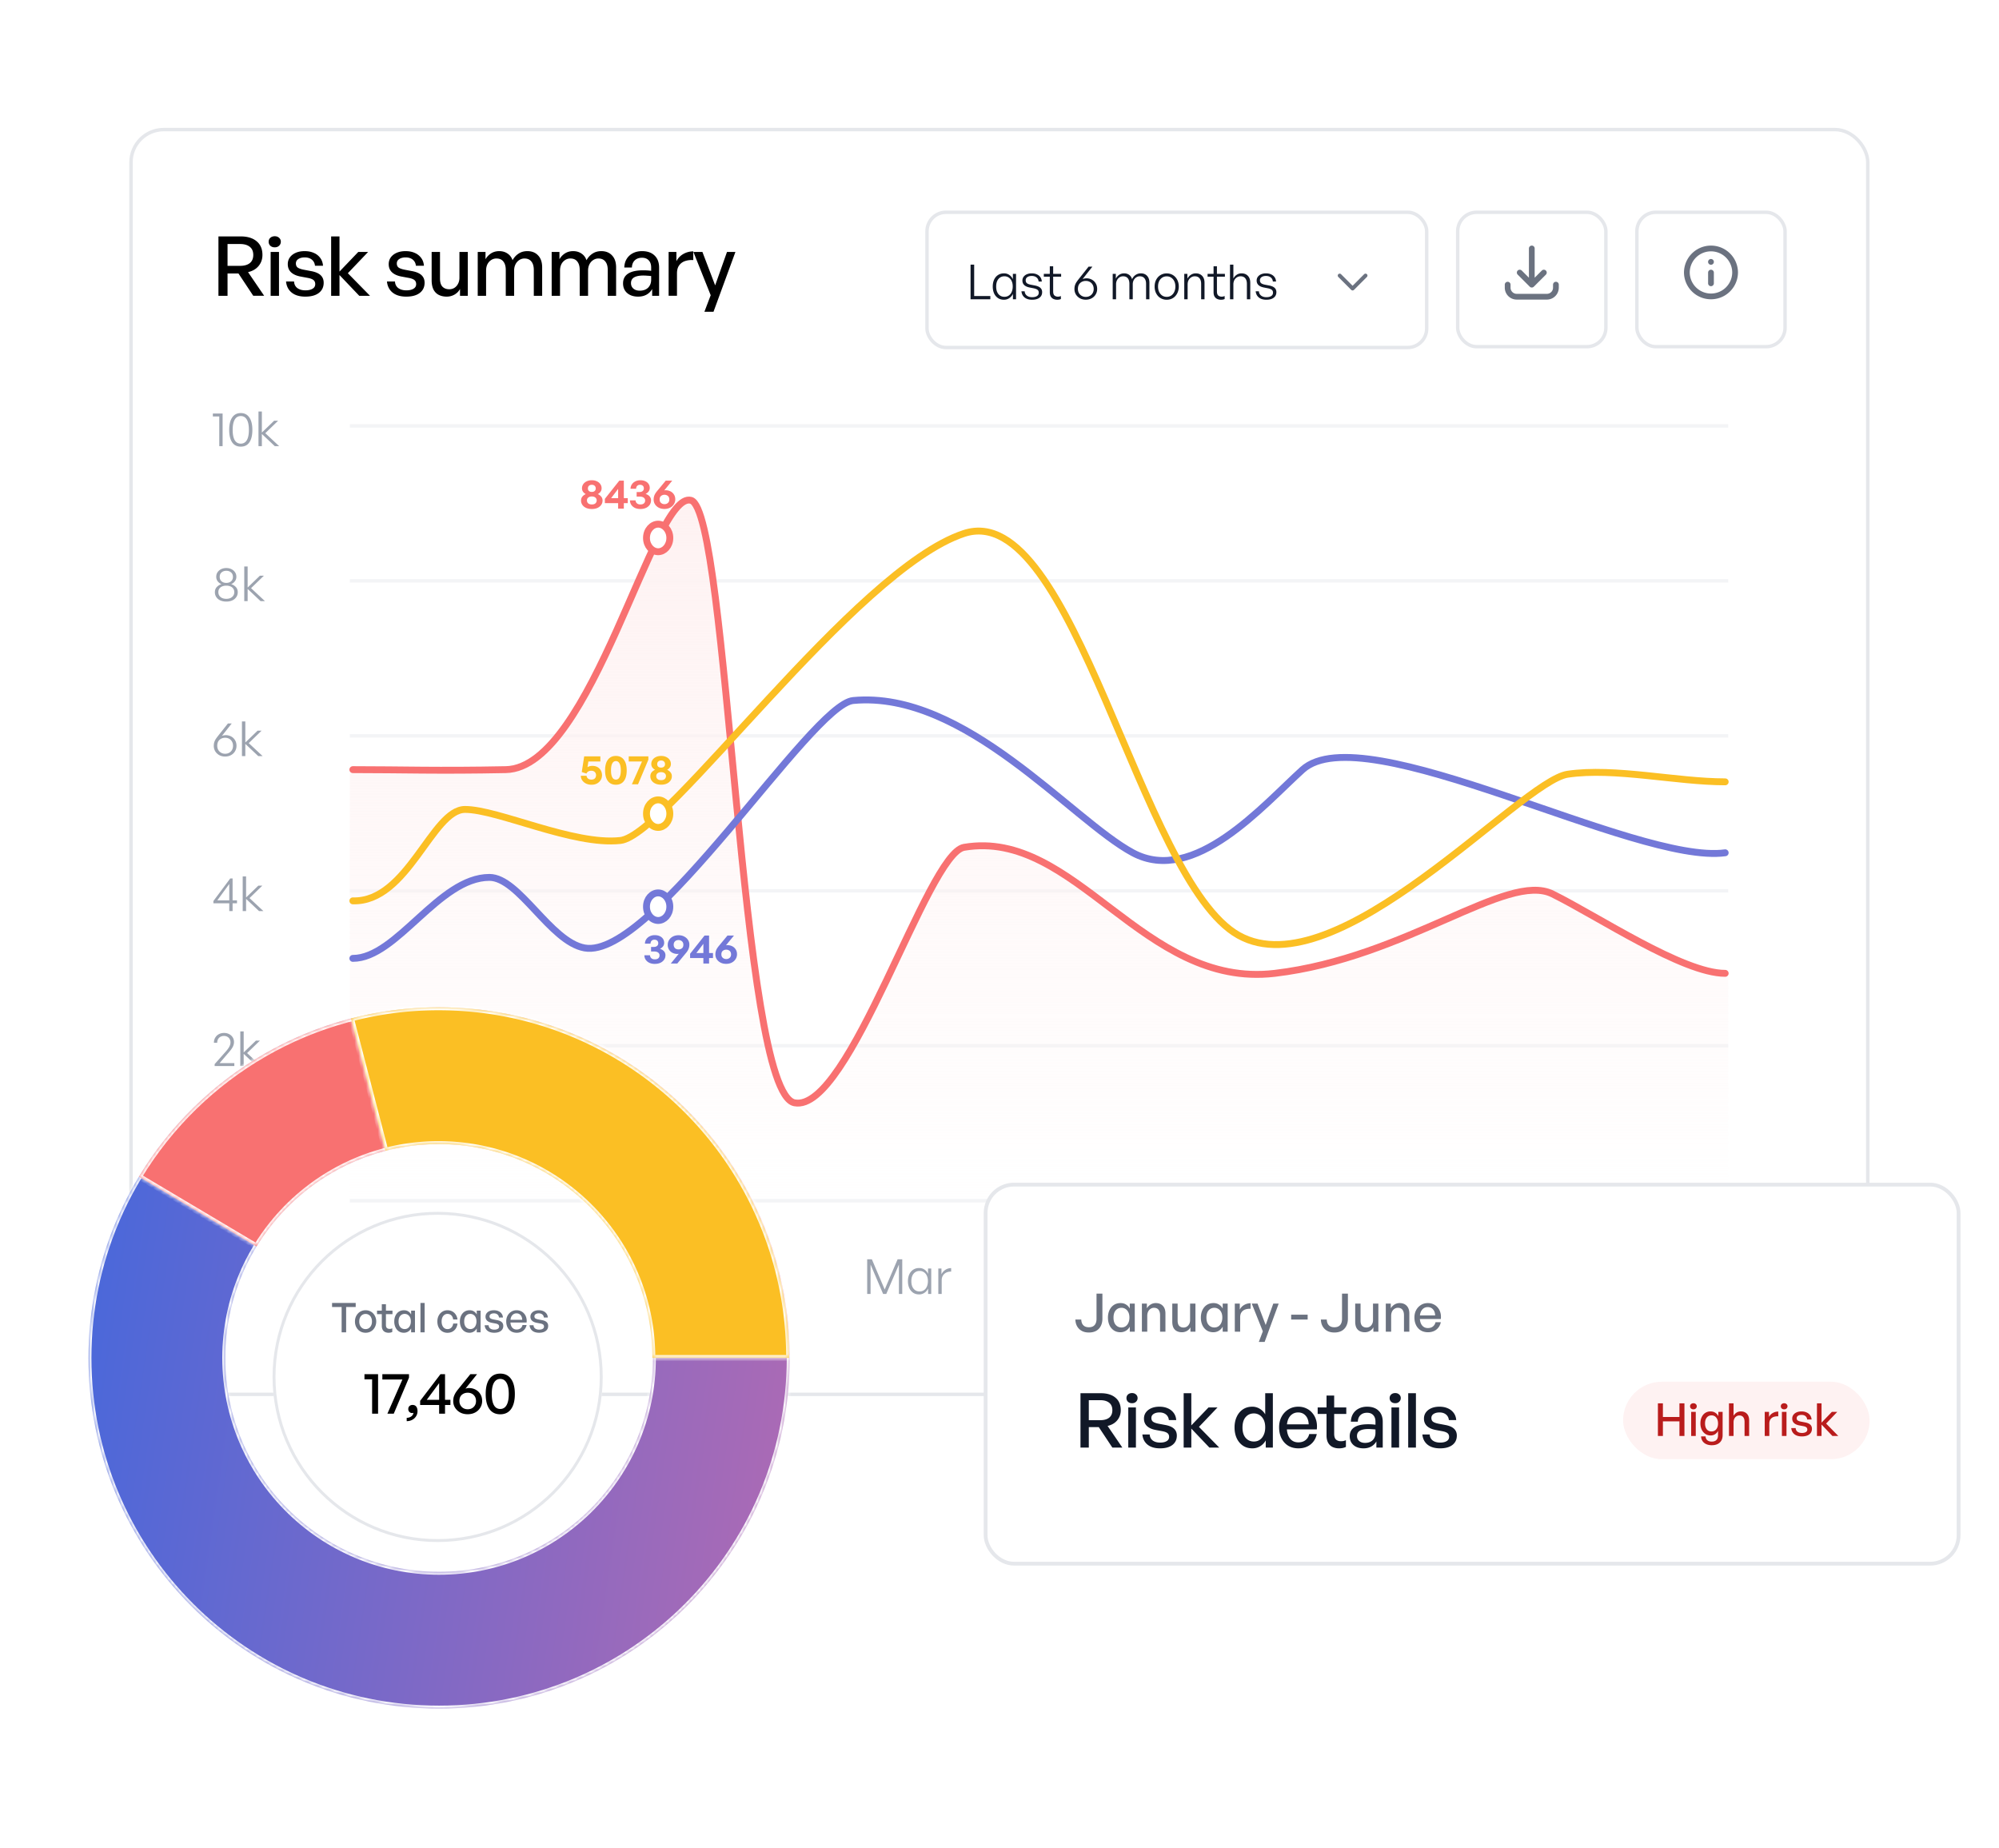 <svg xmlns="http://www.w3.org/2000/svg" width="516" height="477" fill="none"><rect width="516" height="477" fill="#fff" rx="30"/><g clip-path="url(#a)"><rect width="449.196" height="327.335" x="33.374" y="33" fill="#fff" rx="8.895"/><path fill="#000" d="M58.735 76.348h-2.348V61.02h5.721c1.765 0 3.146.42 4.142 1.26.996.825 1.494 2 1.494 3.522 0 1.096-.327 2.042-.982 2.84-.655.796-1.565 1.33-2.732 1.6l4.162 6.106h-2.817l-3.822-5.764h-2.818v5.764zm0-13.364v5.636h3.224c1.081 0 1.921-.235 2.519-.705.598-.483.897-1.188.897-2.113s-.3-1.622-.897-2.092c-.598-.484-1.438-.726-2.52-.726h-3.223zm13.282 13.364h-2.156V65.034h2.156v11.314zm.47-13.94c0 .398-.15.74-.448 1.024-.285.27-.655.406-1.11.406-.47 0-.854-.135-1.153-.406a1.397 1.397 0 0 1-.427-1.024c0-.427.142-.769.427-1.025.299-.27.683-.406 1.153-.406.455 0 .825.136 1.11.406.299.256.448.598.448 1.025zM83.55 72.975c0 1.11-.413 1.985-1.238 2.626-.826.64-1.993.96-3.501.96-1.48 0-2.655-.348-3.523-1.046-.854-.697-1.337-1.65-1.451-2.86h2.07c.029.711.306 1.273.833 1.686.54.399 1.245.598 2.113.598.755 0 1.36-.135 1.815-.406.47-.27.704-.669.704-1.195 0-.47-.156-.826-.47-1.068-.298-.242-.803-.426-1.515-.555l-1.836-.341c-1.039-.2-1.843-.562-2.412-1.089-.57-.54-.854-1.238-.854-2.092 0-.669.178-1.252.534-1.75.37-.513.882-.911 1.537-1.196.654-.285 1.416-.427 2.284-.427.91 0 1.708.157 2.39.47a3.928 3.928 0 0 1 1.645 1.302c.412.555.647 1.224.704 2.007h-2.07c-.072-.67-.342-1.196-.812-1.58-.47-.384-1.082-.577-1.836-.577-.683 0-1.238.143-1.665.427-.413.27-.619.648-.619 1.132 0 .455.15.804.448 1.046.313.228.811.413 1.495.555l1.921.363c1.124.2 1.957.548 2.498 1.046.54.498.81 1.153.81 1.964zm4.083 3.373h-2.156V61.02h2.156v9.073l4.846-5.06h2.54l-5.23 5.487 5.722 5.828h-2.776l-5.102-5.358v5.358zm21.967-3.373c0 1.11-.413 1.985-1.238 2.626-.825.64-1.992.96-3.501.96-1.48 0-2.654-.348-3.522-1.046-.854-.697-1.338-1.65-1.452-2.86h2.071c.028.711.306 1.273.832 1.686.541.399 1.246.598 2.114.598.754 0 1.359-.135 1.814-.406.47-.27.705-.669.705-1.195 0-.47-.157-.826-.47-1.068-.299-.242-.804-.426-1.516-.555l-1.836-.341c-1.038-.2-1.843-.562-2.412-1.089-.569-.54-.854-1.238-.854-2.092 0-.669.178-1.252.534-1.75.37-.513.882-.911 1.537-1.196.655-.285 1.416-.427 2.284-.427.911 0 1.708.157 2.391.47a3.932 3.932 0 0 1 1.644 1.302c.413.555.647 1.224.704 2.007h-2.07c-.071-.67-.342-1.196-.812-1.58-.469-.384-1.081-.577-1.835-.577-.684 0-1.239.143-1.666.427-.412.27-.619.648-.619 1.132 0 .455.15.804.449 1.046.313.228.811.413 1.494.555l1.921.363c1.125.2 1.957.548 2.498 1.046.541.498.811 1.153.811 1.964zm8.994-1.28v-6.661h2.156v11.314h-2.007v-1.772c-.285.57-.74 1.046-1.366 1.43a4.038 4.038 0 0 1-2.092.555c-.755 0-1.431-.15-2.028-.448-.584-.299-1.039-.761-1.367-1.388-.313-.64-.469-1.444-.469-2.412v-7.28h2.156v6.853c0 .982.22 1.694.662 2.135.441.427 1.017.64 1.729.64.484 0 .925-.12 1.323-.362.399-.257.712-.605.94-1.047.242-.455.363-.974.363-1.558zm6.879 4.653h-2.156V65.034h2.007v1.878a4.362 4.362 0 0 1 1.473-1.537c.598-.37 1.288-.555 2.071-.555.825 0 1.537.206 2.134.62.612.398 1.046.974 1.303 1.728.398-.726.918-1.295 1.558-1.708.64-.426 1.395-.64 2.263-.64 1.167 0 2.092.37 2.775 1.11.697.726 1.046 1.758 1.046 3.096v7.322h-2.156v-6.64c0-.953-.206-1.686-.619-2.198-.413-.527-1.011-.79-1.793-.79a2.4 2.4 0 0 0-1.345.406 2.762 2.762 0 0 0-.961 1.088c-.242.47-.363 1.018-.363 1.644v6.49h-2.156v-6.64c0-.953-.206-1.686-.619-2.198-.399-.527-.996-.79-1.793-.79a2.44 2.44 0 0 0-1.367.406 2.767 2.767 0 0 0-.96 1.088c-.228.47-.342 1.018-.342 1.644v6.49zm19.087 0h-2.157V65.034h2.007v1.878a4.362 4.362 0 0 1 1.473-1.537c.598-.37 1.288-.555 2.071-.555.825 0 1.537.206 2.135.62.612.398 1.046.974 1.302 1.728.398-.726.918-1.295 1.558-1.708.641-.426 1.395-.64 2.263-.64 1.167 0 2.092.37 2.775 1.11.698.726 1.047 1.758 1.047 3.096v7.322h-2.157v-6.64c0-.953-.206-1.686-.619-2.198-.412-.527-1.01-.79-1.793-.79-.484 0-.932.135-1.345.406a2.77 2.77 0 0 0-.961 1.088c-.241.47-.362 1.018-.362 1.644v6.49h-2.157v-6.64c0-.953-.206-1.686-.619-2.198-.398-.527-.996-.79-1.793-.79-.498 0-.953.135-1.366.406a2.762 2.762 0 0 0-.961 1.088c-.228.47-.341 1.018-.341 1.644v6.49zm23.783 0v-1.75a3.747 3.747 0 0 1-1.452 1.451c-.612.342-1.338.512-2.178.512-1.167 0-2.106-.306-2.818-.918-.711-.626-1.067-1.458-1.067-2.497 0-1.11.434-1.95 1.302-2.52.883-.569 2.164-.853 3.843-.853a15.035 15.035 0 0 1 2.113.128v-.833c0-.797-.206-1.416-.619-1.857-.412-.455-.996-.683-1.75-.683-.783 0-1.409.228-1.879.683-.455.441-.697 1.053-.726 1.836h-1.964c.029-.854.235-1.594.619-2.22a4 4 0 0 1 1.601-1.473c.684-.356 1.466-.534 2.349-.534 1.394 0 2.476.377 3.245 1.132.782.74 1.174 1.786 1.174 3.138v7.258h-1.793zm-5.466-3.266c0 .583.207 1.053.62 1.409.412.355.96.533 1.643.533.911 0 1.63-.256 2.156-.768.527-.527.79-1.224.79-2.092v-.918a19.206 19.206 0 0 0-1.088-.086 9.905 9.905 0 0 0-.897-.042c-1.082 0-1.893.163-2.434.49-.526.314-.79.805-.79 1.474zm11.871-2.52v5.786h-2.156V65.034h2.006v2.39a4.454 4.454 0 0 1 1.772-1.857 5.12 5.12 0 0 1 2.583-.683v2.242c-.811-.043-1.537.05-2.177.277a3.056 3.056 0 0 0-1.495 1.132c-.355.512-.533 1.188-.533 2.028zm15.086-5.528-5.657 15.434h-2.348l1.622-4.27-4.462-11.164h2.327l3.288 8.624 3.053-8.624h2.177z"/><rect width="128.977" height="34.9" x="239.292" y="54.793" fill="#fff" rx="4.892"/><path fill="#111827" d="M255.636 77.243h-5.106v-8.941h.934v8.107h4.172v.834zm.622-3.288c0-.672.116-1.262.348-1.768.241-.515.577-.913 1.009-1.195.44-.291.959-.436 1.557-.436.506 0 .954.133 1.344.398.399.266.71.635.934 1.109V70.68h.822v6.563h-.809V75.86a2.727 2.727 0 0 1-.959 1.108 2.39 2.39 0 0 1-1.357.398c-.59 0-1.1-.14-1.532-.423a2.897 2.897 0 0 1-1.009-1.208c-.232-.515-.348-1.108-.348-1.78zm.884 0c0 .839.195 1.49.585 1.956.39.464.905.697 1.544.697.432 0 .805-.108 1.121-.324.324-.216.573-.523.747-.922.183-.406.274-.884.274-1.432 0-.548-.095-1.017-.286-1.407a2.082 2.082 0 0 0-.76-.896 1.948 1.948 0 0 0-1.096-.312c-.639 0-1.154.233-1.544.698-.39.465-.585 1.112-.585 1.942zm11.865 1.457c0 .606-.228 1.084-.685 1.432-.456.35-1.091.523-1.905.523-.814 0-1.461-.195-1.943-.585-.473-.39-.743-.921-.809-1.594h.834c.025.465.212.834.561 1.108.348.274.801.411 1.357.411.54 0 .959-.1 1.258-.298.307-.2.46-.486.46-.86 0-.324-.103-.568-.311-.734-.207-.175-.56-.312-1.058-.411l-.947-.187c-.622-.116-1.096-.324-1.419-.623-.324-.307-.486-.697-.486-1.17 0-.366.1-.69.299-.972.207-.282.49-.502.847-.66a3.144 3.144 0 0 1 1.257-.236c.507 0 .947.087 1.32.261.382.166.685.407.909.723.225.315.349.693.374 1.133h-.822c-.041-.457-.22-.81-.535-1.059-.316-.257-.731-.386-1.246-.386-.465 0-.842.1-1.133.299a.952.952 0 0 0-.423.822c0 .324.103.573.311.747.216.174.569.307 1.059.399l.983.186c.648.125 1.125.328 1.432.61.308.283.461.656.461 1.121zm4.841.997v.772a1.94 1.94 0 0 1-.473.15 3 3 0 0 1-.474.036 2.31 2.31 0 0 1-.971-.199 1.558 1.558 0 0 1-.697-.635c-.166-.29-.249-.672-.249-1.146v-3.972h-1.545v-.735h1.545v-1.942h.871v1.942h2.055v.735h-2.055V75.2c0 .514.112.871.337 1.07.232.2.527.3.884.3a1.845 1.845 0 0 0 .772-.162zm6.423.946c-.564 0-1.066-.12-1.506-.361a2.88 2.88 0 0 1-1.047-.996 2.7 2.7 0 0 1-.373-1.395c0-.365.046-.69.137-.971.091-.283.22-.553.386-.81.174-.257.369-.523.585-.797l2.541-3.2h.983l-2.528 3.2c.175-.066.345-.112.511-.137a2.83 2.83 0 0 1 1.893.299c.415.224.743.544.984.959.249.407.373.884.373 1.432 0 .523-.128.996-.386 1.42a2.632 2.632 0 0 1-1.046.996c-.44.24-.942.361-1.507.361zm.013-.722c.39 0 .739-.087 1.046-.262.307-.174.548-.415.722-.722a2.13 2.13 0 0 0 .262-1.046c0-.423-.088-.789-.262-1.096a1.862 1.862 0 0 0-.722-.735 2.082 2.082 0 0 0-1.046-.261c-.581 0-1.067.178-1.457.535-.39.357-.586.868-.586 1.532 0 .398.088.755.262 1.07.183.308.428.549.735.723a2.08 2.08 0 0 0 1.046.262zm7.807.61h-.872V70.68h.809v1.233c.225-.423.519-.755.885-.996.373-.24.792-.361 1.257-.361.515 0 .951.133 1.308.398.365.266.614.64.747 1.12a2.51 2.51 0 0 1 .897-1.107 2.357 2.357 0 0 1 1.369-.411c.681 0 1.217.216 1.607.647.398.424.598 1.017.598 1.781v4.259h-.86V73.27c0-.63-.141-1.112-.423-1.444-.274-.34-.677-.51-1.208-.51a1.6 1.6 0 0 0-.909.273c-.274.175-.494.42-.66.735a2.31 2.31 0 0 0-.237 1.071v3.848h-.871V73.27c0-.63-.137-1.112-.411-1.444-.274-.34-.681-.51-1.221-.51a1.66 1.66 0 0 0-.921.273c-.274.175-.49.42-.648.735a2.31 2.31 0 0 0-.236 1.071v3.848zm13.065.124a3.09 3.09 0 0 1-1.245-.249 2.916 2.916 0 0 1-.996-.71 3.456 3.456 0 0 1-.648-1.083 4.029 4.029 0 0 1-.224-1.37c0-.49.075-.942.224-1.357.158-.415.374-.772.648-1.071.282-.307.614-.544.996-.71a3.09 3.09 0 0 1 1.245-.249c.457 0 .876.083 1.258.25.382.165.71.402.984.709.282.299.498.656.647 1.071.158.415.237.868.237 1.357 0 .499-.079.955-.237 1.37a3.162 3.162 0 0 1-.647 1.084 2.796 2.796 0 0 1-.984.71 3.122 3.122 0 0 1-1.258.248zm0-.747c.432 0 .814-.108 1.146-.324a2.26 2.26 0 0 0 .797-.934c.199-.398.299-.867.299-1.407s-.1-1.004-.299-1.394a2.189 2.189 0 0 0-.797-.91 2.056 2.056 0 0 0-1.146-.323c-.423 0-.805.108-1.145.323a2.306 2.306 0 0 0-.797.91c-.191.39-.287.855-.287 1.394 0 .54.096 1.009.287 1.407.199.399.465.71.797.934.34.216.722.324 1.145.324zm5.407-3.2v3.823h-.871V70.68h.809v1.233c.216-.398.511-.722.884-.971a2.24 2.24 0 0 1 1.283-.386c.681 0 1.224.211 1.631.635.415.423.623 1.02.623 1.793v4.259h-.872v-3.96c0-.631-.141-1.117-.423-1.457-.274-.34-.681-.51-1.221-.51-.34 0-.651.09-.934.273a1.86 1.86 0 0 0-.672.735c-.158.316-.237.68-.237 1.096zm9.557 2.989v.772a1.94 1.94 0 0 1-.473.15 3 3 0 0 1-.474.036 2.31 2.31 0 0 1-.971-.199 1.553 1.553 0 0 1-.697-.635c-.166-.29-.249-.672-.249-1.146v-3.972h-1.545v-.735h1.545v-1.942h.871v1.942h2.055v.735h-2.055V75.2c0 .514.112.871.337 1.07.232.2.527.3.884.3a1.845 1.845 0 0 0 .772-.162zm2.252-2.99v3.824h-.872v-8.941h.872v3.586c.199-.39.481-.71.847-.959a2.177 2.177 0 0 1 1.257-.373c.681 0 1.225.211 1.632.635.415.423.622 1.02.622 1.793v4.259h-.871v-3.96c0-.631-.142-1.117-.424-1.457-.274-.34-.681-.51-1.22-.51-.341 0-.652.09-.934.273-.282.175-.507.42-.673.735a2.43 2.43 0 0 0-.236 1.096zm11.1 1.993c0 .606-.228 1.084-.685 1.432-.456.35-1.092.523-1.905.523-.814 0-1.461-.195-1.943-.585-.473-.39-.743-.921-.809-1.594h.834c.025.465.212.834.56 1.108.349.274.802.411 1.358.411.539 0 .959-.1 1.258-.298.307-.2.46-.486.46-.86 0-.324-.103-.568-.311-.734-.208-.175-.56-.312-1.058-.411l-.947-.187c-.623-.116-1.096-.324-1.42-.623-.323-.307-.485-.697-.485-1.17 0-.366.099-.69.299-.972a2.06 2.06 0 0 1 .846-.66 3.152 3.152 0 0 1 1.258-.236c.507 0 .947.087 1.32.261.382.166.685.407.909.723.224.315.349.693.374 1.133h-.822c-.041-.457-.22-.81-.535-1.059-.316-.257-.731-.386-1.246-.386-.465 0-.842.1-1.133.299a.952.952 0 0 0-.423.822c0 .324.103.573.311.747.216.174.569.307 1.058.399l.984.186c.648.125 1.125.328 1.432.61.307.283.461.656.461 1.121z"/><path stroke="#6B7280" stroke-linecap="round" stroke-linejoin="round" stroke-width="1.005" d="m352.481 71.13-3.336 3.337-3.335-3.336"/><rect width="128.977" height="34.9" x="239.292" y="54.793" stroke="#E5E7EB" stroke-width=".889" rx="4.892"/><rect width="38.248" height="34.69" x="376.275" y="54.793" fill="#fff" rx="4.892"/><path stroke="#6B7280" stroke-linecap="round" stroke-linejoin="round" stroke-width="1.485" d="M389.173 73.472v.779a2.335 2.335 0 0 0 2.335 2.334h7.783a2.335 2.335 0 0 0 2.335-2.334v-.779m-3.113-3.113-3.114 3.113m0 0-3.113-3.113m3.113 3.113v-9.34"/><rect width="38.248" height="34.69" x="376.275" y="54.793" stroke="#E5E7EB" stroke-width=".889" rx="4.892"/><rect width="38.248" height="34.69" x="422.529" y="54.793" fill="#fff" rx="4.892"/><path stroke="#6B7280" stroke-linecap="round" stroke-linejoin="round" stroke-width="1.485" d="M441.653 73.126V70.36m0-2.767h-.007m-6.219 2.767a6.226 6.226 0 1 1 12.453 0 6.227 6.227 0 0 1-12.453 0z"/><rect width="38.248" height="34.69" x="422.529" y="54.793" stroke="#E5E7EB" stroke-width=".889" rx="4.892"/><path fill="#9CA3AF" d="M115.195 325.035v5.977c0 .681-.124 1.258-.373 1.731a2.454 2.454 0 0 1-1.034 1.059c-.448.24-.98.361-1.594.361-.581 0-1.092-.116-1.532-.349a2.583 2.583 0 0 1-1.021-.984c-.249-.423-.39-.921-.423-1.494h.934c.025.423.124.785.299 1.083.174.299.411.528.709.685.308.15.652.225 1.034.225.415 0 .776-.079 1.083-.237.308-.166.548-.415.723-.747.174-.332.261-.752.261-1.258v-6.052h.934zm1.41 5.653c0-.672.116-1.261.349-1.768.24-.515.577-.913 1.008-1.195.44-.291.959-.436 1.557-.436.506 0 .955.133 1.345.398.398.266.71.635.934 1.109v-1.383h.822v6.563h-.81v-1.382a2.722 2.722 0 0 1-.959 1.108 2.388 2.388 0 0 1-1.357.399c-.59 0-1.1-.142-1.532-.424a2.89 2.89 0 0 1-1.008-1.208c-.233-.514-.349-1.108-.349-1.781zm.884 0c0 .839.195 1.491.585 1.956.39.465.905.697 1.544.697.432 0 .806-.108 1.121-.324a2.07 2.07 0 0 0 .747-.921c.183-.407.274-.884.274-1.432 0-.548-.095-1.017-.286-1.408a2.077 2.077 0 0 0-.76-.896 1.942 1.942 0 0 0-1.096-.312c-.639 0-1.154.233-1.544.698-.39.465-.585 1.112-.585 1.942zm7.831-.535v3.823h-.872v-6.563h.809v1.233a2.69 2.69 0 0 1 .885-.971 2.243 2.243 0 0 1 1.282-.386c.681 0 1.225.212 1.632.635.415.423.622 1.021.622 1.793v4.259h-.871v-3.96c0-.631-.142-1.117-.424-1.457-.274-.34-.681-.511-1.22-.511-.341 0-.652.092-.934.274-.283.175-.507.42-.673.735a2.432 2.432 0 0 0-.236 1.096z"/><path fill="#111827" d="M168.25 333.976h-1.37v-8.941h5.43v1.195h-4.06v2.914h3.462v1.196h-3.462v3.636zm7.837.125c-.639 0-1.2-.142-1.681-.424a2.975 2.975 0 0 1-1.109-1.22c-.265-.523-.398-1.129-.398-1.818 0-.656.137-1.237.411-1.744a3.102 3.102 0 0 1 1.121-1.195 2.963 2.963 0 0 1 1.618-.449c.499 0 .943.096 1.333.287.398.183.735.444 1.009.784.282.333.485.727.61 1.183.124.449.157.943.099 1.482h-5.466v-.834h4.134c-.025-.614-.195-1.092-.511-1.432-.307-.349-.718-.523-1.233-.523-.373 0-.701.1-.983.299-.274.191-.49.469-.648.834-.149.357-.224.793-.224 1.308 0 .514.075.959.224 1.332.15.365.365.648.648.847.282.199.622.299 1.021.299.473 0 .863-.121 1.17-.361.316-.241.523-.577.623-1.009h1.245c-.157.731-.506 1.308-1.046 1.731-.531.415-1.187.623-1.967.623zm10.652-3.425c0 .656-.121 1.245-.361 1.768a2.953 2.953 0 0 1-1.021 1.221c-.432.29-.947.436-1.545.436-.465 0-.888-.112-1.27-.337a2.69 2.69 0 0 1-.934-.971v1.183h-1.17v-8.941h1.257v3.474c.233-.407.532-.718.897-.934a2.351 2.351 0 0 1 1.22-.324c.598 0 1.113.146 1.545.436.431.291.767.698 1.008 1.221.249.514.374 1.104.374 1.768zm-1.308 0c0-.747-.178-1.32-.535-1.718a1.692 1.692 0 0 0-1.333-.598c-.348 0-.664.091-.946.274a1.808 1.808 0 0 0-.673.772c-.166.34-.249.755-.249 1.245 0 .482.079.897.237 1.245.166.349.39.619.672.81.283.183.602.274.959.274.54 0 .984-.199 1.333-.598.357-.398.535-.967.535-1.706z"/><path fill="#9CA3AF" d="m227.955 333.976-3.238-7.584v7.584h-.872v-8.941h1.208l3.313 7.795 3.337-7.795h1.196v8.941h-.859v-7.584l-3.263 7.584h-.822zm6.409-3.288c0-.672.116-1.261.349-1.768.241-.515.577-.913 1.009-1.195.44-.291.958-.436 1.556-.436.507 0 .955.133 1.345.398.399.266.71.635.934 1.109v-1.383h.822v6.563h-.81v-1.382a2.727 2.727 0 0 1-.958 1.108 2.39 2.39 0 0 1-1.358.399c-.589 0-1.1-.142-1.531-.424a2.892 2.892 0 0 1-1.009-1.208c-.233-.514-.349-1.108-.349-1.781zm.884 0c0 .839.195 1.491.586 1.956.39.465.905.697 1.544.697.431 0 .805-.108 1.121-.324.323-.216.572-.523.747-.921.182-.407.274-.884.274-1.432 0-.548-.096-1.017-.287-1.408a2.075 2.075 0 0 0-.759-.896 1.947 1.947 0 0 0-1.096-.312c-.639 0-1.154.233-1.544.698-.391.465-.586 1.112-.586 1.942zm7.831-.224v3.512h-.872v-6.563h.81v1.495a2.803 2.803 0 0 1 1.021-1.158 2.664 2.664 0 0 1 1.482-.436v.909a2.676 2.676 0 0 0-1.246.236 2.073 2.073 0 0 0-.871.772c-.216.341-.324.752-.324 1.233zm38.865.274h4.321l.262.76h-4.957l.374-.76zm5.131 3.238-3.014-7.945-3.039 7.945h-.921l3.474-8.941h1.021l3.462 8.941h-.983zm8.273-3.288c0 .673-.12 1.267-.361 1.781a2.815 2.815 0 0 1-.996 1.208c-.424.282-.93.424-1.52.424-.489 0-.934-.129-1.332-.386a2.598 2.598 0 0 1-.934-1.084v3.748h-.872v-8.966h.81v1.42c.224-.49.544-.868.959-1.133a2.432 2.432 0 0 1 1.369-.411c.582 0 1.088.145 1.52.436.431.282.763.68.996 1.195.241.507.361 1.096.361 1.768zm-.884 0c0-.83-.199-1.477-.598-1.942-.39-.465-.905-.698-1.544-.698-.398 0-.76.104-1.083.312a2.15 2.15 0 0 0-.772.896c-.183.391-.274.868-.274 1.432 0 .54.091 1.009.274 1.408.182.398.435.705.759.921a1.93 1.93 0 0 0 1.096.324c.639 0 1.154-.232 1.544-.697.399-.465.598-1.117.598-1.956zm3.159-.224v3.512h-.871v-6.563h.809v1.495a2.803 2.803 0 0 1 1.021-1.158 2.664 2.664 0 0 1 1.482-.436v.909a2.669 2.669 0 0 0-1.245.236 2.07 2.07 0 0 0-.872.772c-.216.341-.324.752-.324 1.233zm44.188 3.512-3.238-7.584v7.584h-.872v-8.941h1.208l3.312 7.795 3.338-7.795h1.195v8.941h-.859v-7.584l-3.263 7.584h-.821zm6.409-3.288c0-.672.116-1.261.348-1.768.241-.515.577-.913 1.009-1.195.44-.291.959-.436 1.557-.436.506 0 .954.133 1.345.398.398.266.709.635.934 1.109v-1.383h.822v6.563h-.81v-1.382a2.722 2.722 0 0 1-.959 1.108 2.388 2.388 0 0 1-1.357.399c-.59 0-1.1-.142-1.532-.424a2.892 2.892 0 0 1-1.009-1.208c-.232-.514-.348-1.108-.348-1.781zm.884 0c0 .839.195 1.491.585 1.956.39.465.905.697 1.544.697.432 0 .806-.108 1.121-.324a2.07 2.07 0 0 0 .747-.921c.183-.407.274-.884.274-1.432 0-.548-.095-1.017-.286-1.408a2.077 2.077 0 0 0-.76-.896 1.945 1.945 0 0 0-1.096-.312c-.639 0-1.154.233-1.544.698-.39.465-.585 1.112-.585 1.942zm12.015-3.275-3.363 8.966h-.934l.959-2.49-2.602-6.476h.934l2.117 5.43 2.005-5.43h.884zm38.715-2.378v5.977c0 .681-.124 1.258-.373 1.731a2.449 2.449 0 0 1-1.034 1.059c-.448.24-.979.361-1.594.361-.581 0-1.091-.116-1.531-.349a2.58 2.58 0 0 1-1.022-.984c-.249-.423-.39-.921-.423-1.494h.934c.025.423.124.785.299 1.083.174.299.411.528.71.685.307.15.651.225 1.033.225.415 0 .776-.079 1.084-.237.307-.166.548-.415.722-.747.174-.332.261-.752.261-1.258v-6.052h.934zm6.092 6.301v-3.923h.86v6.563h-.81v-1.183a2.164 2.164 0 0 1-.809.946 2.315 2.315 0 0 1-1.283.362c-.44 0-.83-.083-1.171-.249a1.8 1.8 0 0 1-.772-.797c-.182-.366-.274-.822-.274-1.37v-4.272h.872v4.085c0 .664.15 1.141.448 1.432.299.282.677.423 1.134.423.348 0 .655-.087.921-.261.274-.174.49-.415.648-.722.157-.308.236-.652.236-1.034zm3.619-1.183v3.823h-.871v-6.563h.809v1.233c.216-.398.511-.722.884-.971.382-.257.81-.386 1.283-.386.681 0 1.224.212 1.631.635.415.423.623 1.021.623 1.793v4.259h-.872v-3.96c0-.631-.141-1.117-.423-1.457-.274-.34-.681-.511-1.221-.511-.34 0-.651.092-.934.274-.282.175-.506.42-.672.735a2.419 2.419 0 0 0-.237 1.096zM57.462 115.16h-.86v-7.671h-1.656v-.747h2.516v8.418zm1.701-4.197c0-1.394.258-2.465.773-3.213.514-.755 1.253-1.133 2.216-1.133.955 0 1.69.378 2.204 1.133.523.748.785 1.819.785 3.213 0 1.395-.258 2.466-.772 3.213-.507.739-1.246 1.108-2.217 1.108-.971 0-1.714-.369-2.229-1.108-.506-.747-.76-1.818-.76-3.213zm.897 0c0 1.154.174 2.034.523 2.64.357.606.88.909 1.57.909.68 0 1.199-.299 1.556-.896.357-.598.535-1.482.535-2.653 0-1.179-.178-2.067-.535-2.665-.357-.606-.876-.909-1.557-.909-.68 0-1.2.303-1.556.909-.357.606-.536 1.495-.536 2.665zm7.534 4.197h-.871v-8.941h.871v5.429l3.163-3.051h1.034l-3.312 3.213 3.586 3.35h-1.133l-3.338-3.151v3.151z"/><path stroke="#F3F4F6" stroke-width=".889" d="M90.302 109.928H446.1"/><path fill="#9CA3AF" d="M61.372 152.856c0 .481-.129.905-.386 1.27a2.44 2.44 0 0 1-1.034.847c-.44.199-.95.299-1.532.299-.58 0-1.096-.1-1.544-.299a2.44 2.44 0 0 1-1.033-.847 2.2 2.2 0 0 1-.374-1.27c0-.548.166-.997.498-1.345a2.701 2.701 0 0 1 1.208-.735 2.298 2.298 0 0 1-.971-.722 1.875 1.875 0 0 1-.386-1.183c0-.449.112-.839.336-1.171.232-.34.544-.606.934-.797a3.043 3.043 0 0 1 1.332-.286c.49 0 .93.095 1.32.286.39.191.698.457.922.797.232.332.349.722.349 1.171 0 .456-.133.851-.399 1.183a2.227 2.227 0 0 1-.946.722c.473.141.876.386 1.208.735.332.348.498.797.498 1.345zm-4.658-3.96c0 .489.158.871.474 1.145.323.274.734.411 1.232.411s.905-.137 1.22-.411c.325-.274.486-.656.486-1.145 0-.49-.161-.872-.485-1.146-.316-.282-.722-.423-1.22-.423-.499 0-.91.141-1.233.423-.316.274-.474.656-.474 1.146zm-.348 3.947c0 .357.087.664.261.922.174.257.415.456.722.597.316.133.673.2 1.071.2.399 0 .752-.067 1.059-.2.307-.141.548-.34.722-.597.183-.258.274-.565.274-.922 0-.365-.091-.672-.274-.921a1.587 1.587 0 0 0-.722-.561 2.643 2.643 0 0 0-1.059-.199c-.398 0-.755.066-1.07.199a1.587 1.587 0 0 0-.723.561c-.174.249-.261.556-.261.921zm7.556 2.316h-.872v-8.941h.872v5.43l3.163-3.051h1.033l-3.312 3.213 3.586 3.349H67.26l-3.337-3.15v3.15z"/><path stroke="#F3F4F6" stroke-width=".889" d="M90.302 149.927H446.1"/><path fill="#9CA3AF" d="M58.11 195.271c-.566 0-1.068-.12-1.508-.361a2.871 2.871 0 0 1-1.046-.996 2.705 2.705 0 0 1-.373-1.395c0-.365.045-.689.137-.971.09-.283.22-.553.386-.81.174-.257.37-.523.585-.797l2.54-3.2h.984l-2.528 3.2c.175-.066.345-.112.51-.137a2.835 2.835 0 0 1 1.893.299c.416.224.744.544.984.959.25.407.374.884.374 1.432 0 .523-.129.996-.386 1.42a2.633 2.633 0 0 1-1.046.996c-.44.241-.942.361-1.507.361zm.011-.722c.39 0 .74-.087 1.047-.262a1.89 1.89 0 0 0 .722-.722 2.13 2.13 0 0 0 .261-1.046c0-.423-.087-.789-.261-1.096a1.871 1.871 0 0 0-.722-.735 2.085 2.085 0 0 0-1.047-.261c-.58 0-1.066.178-1.457.535-.39.357-.585.868-.585 1.532 0 .398.087.755.262 1.071.182.307.427.548.734.722.308.175.656.262 1.046.262zm5.205.61h-.872v-8.941h.872v5.429l3.163-3.051h1.033l-3.312 3.213 3.587 3.35h-1.134l-3.337-3.151v3.151z"/><path stroke="#F3F4F6" stroke-width=".889" d="M90.302 189.927H446.1"/><path fill="#9CA3AF" d="M61.172 233.154H60.04v2.005h-.859v-2.005h-4.097v-.586l4.346-5.828h.61v5.654h1.133v.76zm-5.08-.76h3.088v-4.234l-3.088 4.234zm7.428 2.765h-.871v-8.942h.871v5.43l3.163-3.051h1.034l-3.312 3.213 3.586 3.35h-1.133l-3.338-3.151v3.151z"/><path stroke="#F3F4F6" stroke-width=".889" d="M90.302 229.927H446.1"/><path fill="#9CA3AF" d="M60.488 274.399v.759h-5.081v-.498l2.69-3.038a9.89 9.89 0 0 0 .822-1.009c.199-.291.344-.561.435-.81.092-.249.137-.506.137-.772 0-.315-.07-.597-.211-.846a1.496 1.496 0 0 0-.598-.586 1.74 1.74 0 0 0-.872-.211c-.34 0-.643.074-.909.224-.257.141-.46.344-.61.61-.15.257-.224.564-.224.921h-.847c0-.498.112-.934.336-1.307.224-.382.532-.681.922-.897.398-.216.855-.324 1.37-.324.49 0 .925.104 1.307.312.39.199.693.473.91.822.223.348.335.751.335 1.208 0 .299-.05.589-.149.871-.091.283-.257.594-.498.934-.24.341-.577.752-1.009 1.233l-2.055 2.404h3.799zm2.412.759h-.871v-8.941h.871v5.429l3.163-3.051h1.034l-3.313 3.213 3.587 3.35h-1.133l-3.338-3.15v3.15z"/><path stroke="#F3F4F6" stroke-width=".889" d="M90.302 269.926H446.1"/><path fill="#9CA3AF" d="M55.357 310.961c0-1.395.257-2.466.772-3.213.515-.755 1.254-1.133 2.217-1.133.954 0 1.69.378 2.204 1.133.523.747.784 1.818.784 3.213s-.257 2.466-.772 3.213c-.506.739-1.245 1.108-2.216 1.108-.972 0-1.715-.369-2.23-1.108-.506-.747-.759-1.818-.759-3.213zm.897 0c0 1.154.174 2.034.523 2.64.357.606.88.909 1.569.909.68 0 1.2-.299 1.556-.896.357-.598.536-1.482.536-2.653 0-1.179-.179-2.067-.536-2.665-.357-.606-.876-.909-1.556-.909-.681 0-1.2.303-1.557.909-.357.606-.535 1.494-.535 2.665zm7.534 4.197h-.872v-8.942h.872v5.43l3.163-3.051h1.034l-3.313 3.213 3.587 3.35h-1.134l-3.337-3.151v3.151z"/><path stroke="#F3F4F6" stroke-width=".889" d="M90.302 309.926H446.1"/><path fill="url(#b)" d="M131.356 198.651c-17.822.357-28.093 0-41.054 0v110.983H446.1v-58.403c-10.936 0-32.838-14.705-44.584-20.497-11.747-5.793-37.669 16.487-71.692 20.497-34.023 4.01-51.44-37.43-80.198-32.528-9.514 1.621-29.568 68.621-43.744 65.947-14.176-2.673-17.011-152.837-26.732-155.511-9.721-2.673-25.518 69.067-47.795 69.512z"/><path stroke="#F87171" stroke-linecap="round" stroke-width="1.779" d="M91.082 198.651c12.961 0 21.672.357 39.494 0 22.277-.445 38.073-72.185 47.794-69.512 9.721 2.674 12.557 152.838 26.733 155.511 14.176 2.674 34.23-64.326 43.744-65.947 28.758-4.902 46.174 36.538 80.198 32.528 34.023-4.01 59.945-26.29 71.691-20.497 11.746 5.792 33.648 20.497 44.584 20.497"/><path stroke="#7378D8" stroke-linecap="round" stroke-width="1.779" d="M91.082 247.369c11.354 0 22.189-20.903 35.25-20.903 7.657 0 15.711 16.624 24.571 18.212 17.436 3.126 58.429-62.853 69.339-63.869 28.79-2.68 56.363 30.818 72.177 39.304 15.814 8.486 33.641-12.263 43.793-21.439 15.815-14.293 85.995 24.565 109.108 21.439"/><path stroke="#FBBF24" stroke-linecap="round" stroke-width="1.779" d="M91.082 232.519c14.176.445 20.457-23.595 28.963-23.595s27.948 9.348 40.099 8.013c12.151-1.336 60.35-69.894 88.703-79.243 28.353-9.349 45.364 89.482 70.882 103.728 25.517 14.246 72.786-39.805 84.937-41.586 12.151-1.781 28.044 1.966 40.654 1.966"/><path fill="#7378D8" d="M169.008 248.791a3.31 3.31 0 0 1-1.388-.277 2.349 2.349 0 0 1-.939-.79 2 2 0 0 1-.342-1.153h1.441c.022.32.143.576.363.768.221.185.516.278.886.278.384 0 .683-.089.897-.267.213-.185.32-.437.32-.758a.855.855 0 0 0-.374-.736c-.249-.178-.594-.267-1.035-.267h-.779v-1.174h.694c.249 0 .459-.039.629-.118a.903.903 0 0 0 .395-.33.899.899 0 0 0 .139-.502c0-.285-.089-.509-.267-.673-.178-.163-.42-.245-.726-.245-.299 0-.54.092-.725.277-.178.178-.271.424-.278.737h-1.441c.007-.42.121-.794.342-1.121a2.22 2.22 0 0 1 .896-.779 2.824 2.824 0 0 1 1.281-.288c.505 0 .939.085 1.302.256.37.171.651.406.844.704.199.292.298.634.298 1.025 0 .327-.092.623-.277.886-.185.256-.452.477-.801.662.456.142.804.356 1.046.64.242.278.363.612.363 1.004 0 .448-.117.839-.352 1.174a2.402 2.402 0 0 1-.971.79c-.406.185-.886.277-1.441.277zm6.151-7.397c.548 0 1.029.11 1.441.331.42.213.747.502.982.865.242.362.363.761.363 1.195 0 .292-.032.559-.096.801a3.134 3.134 0 0 1-.299.725 4.89 4.89 0 0 1-.555.758l-2.167 2.626h-1.675l2.07-2.53a.89.89 0 0 1-.181.043 2.748 2.748 0 0 1-1.484-.288 2.256 2.256 0 0 1-.875-.822 2.313 2.313 0 0 1-.32-1.217c0-.462.117-.882.352-1.259.235-.378.562-.676.982-.897.427-.221.914-.331 1.462-.331zm-.01 1.238a1.44 1.44 0 0 0-.63.139 1.115 1.115 0 0 0-.448.406 1.182 1.182 0 0 0-.171.651c0 .27.057.498.171.683.113.185.263.324.448.416.192.086.402.128.63.128.334 0 .626-.096.875-.288.249-.199.373-.509.373-.929 0-.263-.06-.483-.181-.661a1.107 1.107 0 0 0-.459-.406 1.348 1.348 0 0 0-.608-.139zm8.899 4.643h-1.014v1.42h-1.473v-1.42h-3.427v-1.099l3.726-4.697h1.174v4.505h1.014v1.291zm-4.291-1.291h1.804v-2.38l-1.804 2.38zm7.692 2.796c-.548 0-1.032-.106-1.452-.32a2.55 2.55 0 0 1-.982-.875 2.19 2.19 0 0 1-.352-1.196c0-.305.032-.579.096-.821s.163-.481.299-.716a6.15 6.15 0 0 1 .544-.747l2.178-2.626h1.675l-2.07 2.53a.955.955 0 0 1 .181-.042c.057-.008.114-.011.171-.011.491 0 .925.099 1.302.299.377.199.673.476.886.832.214.349.32.751.32 1.206 0 .463-.121.883-.363 1.26a2.495 2.495 0 0 1-.982.897c-.42.22-.903.33-1.451.33zm.01-1.238c.228 0 .434-.046.619-.138.193-.093.346-.228.459-.406.114-.178.171-.395.171-.651 0-.278-.057-.505-.171-.683a1.003 1.003 0 0 0-.459-.406 1.37 1.37 0 0 0-.619-.139c-.334 0-.626.1-.875.299-.249.192-.374.498-.374.918 0 .263.057.484.171.662a1.2 1.2 0 0 0 .459.406c.192.092.399.138.619.138z"/><path fill="#fff" stroke="#7378D8" stroke-width="1.779" d="M172.9 234.027c0 2.078-1.454 3.558-3.012 3.558-1.557 0-3.012-1.48-3.012-3.558 0-2.079 1.455-3.558 3.012-3.558 1.558 0 3.012 1.479 3.012 3.558z"/><path fill="#fff" stroke="#FBBF24" stroke-width="1.779" d="M172.9 210.01c0 2.078-1.454 3.558-3.012 3.558-1.557 0-3.011-1.48-3.011-3.558s1.454-3.558 3.011-3.558c1.558 0 3.012 1.48 3.012 3.558z"/><path fill="#FBBF24" d="M152.665 202.548c-.512 0-.975-.1-1.388-.299a2.538 2.538 0 0 1-.971-.811 2.17 2.17 0 0 1-.384-1.196h1.483c.043.313.175.555.395.726.228.171.513.256.854.256.292 0 .527-.053.705-.16a.998.998 0 0 0 .384-.427c.078-.178.117-.363.117-.555 0-.192-.042-.373-.128-.544a1.053 1.053 0 0 0-.405-.427c-.185-.114-.424-.171-.715-.171-.285 0-.534.061-.748.182a1.13 1.13 0 0 0-.48.544l-1.217-.395.63-4.045h4.174v1.323h-3.096l-.224 1.473c.178-.121.37-.206.576-.256.207-.057.417-.085.63-.085.576 0 1.05.113 1.42.341.377.228.658.527.843.897.185.37.277.758.277 1.163 0 .306-.056.609-.17.908a2.295 2.295 0 0 1-.523.789 2.524 2.524 0 0 1-.854.566c-.335.135-.73.203-1.185.203zm3.525-3.704c0-1.195.242-2.113.726-2.754.484-.647 1.171-.971 2.06-.971.89 0 1.577.324 2.06.971.491.641.737 1.559.737 2.754 0 1.188-.242 2.103-.726 2.743-.477.641-1.167.961-2.071.961-.896 0-1.587-.32-2.07-.961-.477-.64-.716-1.555-.716-2.743zm1.527 0c0 .776.107 1.366.32 1.772.213.406.527.608.939.608.413 0 .726-.202.94-.608.22-.406.331-.996.331-1.772 0-.783-.111-1.377-.331-1.783-.214-.412-.527-.619-.94-.619-.405 0-.718.207-.939.619-.213.413-.32 1.007-.32 1.783zm9.645-2.754-2.669 6.351h-1.59l2.615-5.892h-3.426v-1.323h5.07v.864zm6.061 4.259c0 .427-.117.804-.352 1.132a2.346 2.346 0 0 1-.96.779c-.413.185-.897.277-1.452.277-.562 0-1.053-.092-1.473-.277-.42-.192-.744-.452-.971-.779a1.934 1.934 0 0 1-.342-1.132c0-.398.114-.736.342-1.014a2.32 2.32 0 0 1 .875-.64 2.168 2.168 0 0 1-.705-.609 1.5 1.5 0 0 1-.267-.896c0-.399.107-.751.321-1.057a2.16 2.16 0 0 1 .886-.737c.384-.185.829-.277 1.334-.277.498 0 .936.092 1.313.277.384.178.679.424.886.737.213.306.32.658.32 1.057 0 .348-.093.647-.278.896a2.056 2.056 0 0 1-.693.609c.348.149.636.363.864.64.235.278.352.616.352 1.014zm-3.778-3.106c0 .27.089.487.267.651.185.157.434.235.747.235.306 0 .548-.078.726-.235a.827.827 0 0 0 .277-.651c0-.299-.092-.53-.277-.694-.178-.171-.42-.256-.726-.256-.313 0-.562.085-.747.256-.178.164-.267.395-.267.694zm-.246 3.074c0 .214.05.402.15.566.107.156.252.277.437.363.185.078.41.117.673.117a1.7 1.7 0 0 0 .662-.117.986.986 0 0 0 .587-.929.902.902 0 0 0-.16-.534 1.005 1.005 0 0 0-.427-.352 1.576 1.576 0 0 0-.662-.128c-.263 0-.488.043-.673.128a1.08 1.08 0 0 0-.437.352.94.94 0 0 0-.15.534z"/><path fill="#fff" stroke="#F87171" stroke-width="1.779" d="M172.9 138.85c0 2.078-1.454 3.558-3.012 3.558-1.557 0-3.011-1.48-3.011-3.558s1.454-3.558 3.011-3.558c1.558 0 3.012 1.48 3.012 3.558z"/><path fill="#F87171" d="M155.536 129.189c0 .427-.117.805-.352 1.132a2.343 2.343 0 0 1-.961.779c-.412.185-.896.278-1.451.278-.562 0-1.053-.093-1.473-.278-.42-.192-.744-.452-.972-.779a1.938 1.938 0 0 1-.341-1.132c0-.398.114-.736.341-1.014.235-.277.527-.491.876-.64a2.165 2.165 0 0 1-.705-.608 1.504 1.504 0 0 1-.267-.897c0-.399.107-.751.32-1.057.214-.313.509-.558.886-.736.385-.185.829-.278 1.335-.278.498 0 .935.093 1.313.278.384.178.679.423.886.736.213.306.32.658.32 1.057 0 .349-.093.647-.278.897a2.057 2.057 0 0 1-.694.608c.349.149.637.363.865.64.235.278.352.616.352 1.014zm-3.778-3.106c0 .271.089.488.266.651.186.157.435.235.748.235.306 0 .548-.078.725-.235a.822.822 0 0 0 .278-.651c0-.299-.092-.53-.278-.694-.177-.17-.419-.256-.725-.256-.313 0-.562.086-.748.256-.177.164-.266.395-.266.694zm-.246 3.074c0 .214.05.402.15.566.106.157.252.278.437.363.185.078.409.117.673.117.256 0 .476-.039.661-.117a.967.967 0 0 0 .427-.363c.107-.164.161-.352.161-.566a.89.89 0 0 0-.161-.533 1.001 1.001 0 0 0-.427-.353 1.571 1.571 0 0 0-.661-.128c-.264 0-.488.043-.673.128a1.076 1.076 0 0 0-.437.353.935.935 0 0 0-.15.533zm10.532.705h-1.014v1.419h-1.473v-1.419h-3.426v-1.1l3.725-4.696h1.174v4.504h1.014v1.292zm-4.291-1.292h1.804v-2.38l-1.804 2.38zm7.534 2.808c-.519 0-.982-.093-1.387-.278a2.33 2.33 0 0 1-.94-.79 2.004 2.004 0 0 1-.341-1.153h1.441c.021.321.142.577.363.769.22.185.515.277.885.277.385 0 .684-.089.897-.266.214-.185.32-.438.32-.758a.856.856 0 0 0-.373-.737c-.249-.178-.594-.267-1.036-.267h-.779v-1.174h.694c.249 0 .459-.039.63-.117a.91.91 0 0 0 .395-.331.904.904 0 0 0 .138-.502c0-.284-.089-.509-.266-.672-.178-.164-.42-.246-.726-.246-.299 0-.541.093-.726.278-.178.178-.27.423-.278.736h-1.441c.008-.42.121-.793.342-1.12.221-.335.519-.595.897-.78a2.823 2.823 0 0 1 1.28-.288c.506 0 .94.086 1.303.256.37.171.651.406.843.705.199.292.299.633.299 1.025 0 .327-.093.622-.278.885-.185.257-.452.477-.8.662.455.143.804.356 1.046.641.242.277.363.612.363 1.003 0 .448-.118.84-.353 1.174a2.373 2.373 0 0 1-.971.79c-.405.185-.886.278-1.441.278zm6.224-.011c-.548 0-1.031-.107-1.451-.32a2.56 2.56 0 0 1-.982-.876 2.188 2.188 0 0 1-.353-1.195c0-.306.033-.58.097-.822s.163-.48.298-.715c.143-.235.324-.484.545-.747l2.177-2.626h1.676l-2.071 2.53a.898.898 0 0 1 .182-.043 2.748 2.748 0 0 1 1.473.288c.377.199.672.477.886.833.213.348.32.75.32 1.206 0 .462-.121.882-.363 1.259a2.494 2.494 0 0 1-.982.897c-.42.221-.904.331-1.452.331zm.011-1.238c.228 0 .434-.047.619-.139.192-.093.345-.228.459-.406.114-.178.171-.395.171-.651 0-.277-.057-.505-.171-.683a1.018 1.018 0 0 0-.459-.406 1.37 1.37 0 0 0-.619-.138c-.334 0-.626.099-.875.299-.249.192-.374.498-.374.918 0 .263.057.483.171.661a1.2 1.2 0 0 0 .459.406c.192.092.398.139.619.139z"/></g><rect width="448.306" height="326.445" x="33.819" y="33.445" stroke="#E5E7EB" stroke-width=".889" rx="8.45"/><rect width="251.155" height="97.84" x="254.414" y="305.763" fill="#fff" rx="7.329"/><path fill="#6B7280" d="M284.563 333.906v6.444c0 .738-.142 1.377-.425 1.915-.273.538-.67.953-1.19 1.245-.52.283-1.145.424-1.874.424-.721 0-1.336-.141-1.847-.424a3.017 3.017 0 0 1-1.191-1.177c-.282-.501-.433-1.085-.451-1.751h1.519c.018.42.1.78.246 1.081.155.292.374.52.657.684.292.155.647.233 1.067.233.428 0 .789-.082 1.081-.247.292-.164.51-.405.656-.725.155-.328.233-.725.233-1.19v-6.512h1.519zm1.431 6.197c0-.729.133-1.377.397-1.942.274-.575.652-1.022 1.136-1.341.492-.319 1.072-.479 1.737-.479.529 0 .99.123 1.382.369.402.237.73.584.985 1.04v-1.272h1.286v7.251h-1.286v-1.3a2.808 2.808 0 0 1-1.026 1.067c-.419.247-.885.37-1.395.37-.648 0-1.213-.16-1.697-.479a3.244 3.244 0 0 1-1.122-1.341c-.264-.574-.397-1.222-.397-1.943zm1.437 0c0 .812.192 1.437.575 1.875.383.438.875.656 1.477.656.402 0 .753-.1 1.054-.301.31-.209.552-.506.725-.889.182-.383.274-.839.274-1.368 0-.538-.092-.994-.274-1.368-.183-.374-.429-.657-.739-.848a1.871 1.871 0 0 0-1.04-.301c-.602 0-1.094.218-1.477.656-.383.438-.575 1.067-.575 1.888zm8.709-.465v4.091h-1.382v-7.251h1.286v1.204c.246-.402.566-.725.958-.972a2.539 2.539 0 0 1 1.354-.369c.748 0 1.346.233 1.793.698.456.465.684 1.131.684 1.997v4.693h-1.382v-4.228c0-.62-.132-1.099-.397-1.436-.264-.338-.657-.506-1.177-.506-.319 0-.611.086-.875.26a1.71 1.71 0 0 0-.629.711c-.156.31-.233.68-.233 1.108zm11.056 1.108v-4.268h1.382v7.251h-1.286v-1.136c-.182.365-.474.671-.875.917a2.592 2.592 0 0 1-1.341.356c-.484 0-.917-.096-1.3-.287a2.016 2.016 0 0 1-.876-.89c-.2-.41-.301-.926-.301-1.546v-4.665h1.382v4.392c0 .629.142 1.085.424 1.368.283.273.652.41 1.109.41.31 0 .592-.077.848-.232.255-.165.456-.388.602-.671.155-.292.232-.625.232-.999zm2.781-.643c0-.729.133-1.377.397-1.942.274-.575.652-1.022 1.136-1.341.492-.319 1.071-.479 1.737-.479.529 0 .99.123 1.382.369.401.237.73.584.985 1.04v-1.272h1.286v7.251h-1.286v-1.3a2.808 2.808 0 0 1-1.026 1.067c-.419.247-.885.37-1.395.37-.648 0-1.214-.16-1.697-.479a3.244 3.244 0 0 1-1.122-1.341c-.264-.574-.397-1.222-.397-1.943zm1.437 0c0 .812.192 1.437.575 1.875.383.438.875.656 1.477.656.402 0 .753-.1 1.054-.301.31-.209.552-.506.725-.889.182-.383.273-.839.273-1.368 0-.538-.091-.994-.273-1.368-.183-.374-.429-.657-.739-.848a1.871 1.871 0 0 0-1.04-.301c-.602 0-1.094.218-1.477.656-.383.438-.575 1.067-.575 1.888zm8.709-.082v3.708h-1.382v-7.251h1.286v1.532a2.848 2.848 0 0 1 1.136-1.19 3.276 3.276 0 0 1 1.655-.438v1.437c-.52-.028-.985.031-1.395.177a1.953 1.953 0 0 0-.958.726c-.228.328-.342.761-.342 1.299zm9.942-3.543-3.625 9.892h-1.505l1.039-2.737-2.859-7.155h1.491l2.107 5.527 1.957-5.527h1.395zm7.48 4.104h-4.255v-1.245h4.255v1.245zm10.389-6.676v6.444c0 .738-.142 1.377-.425 1.915-.273.538-.67.953-1.19 1.245-.52.283-1.145.424-1.874.424-.721 0-1.336-.141-1.847-.424a3.017 3.017 0 0 1-1.191-1.177c-.282-.501-.433-1.085-.451-1.751h1.519c.018.42.1.78.246 1.081.155.292.374.52.657.684.292.155.647.233 1.067.233.428 0 .789-.082 1.081-.247.292-.164.51-.405.656-.725.155-.328.233-.725.233-1.19v-6.512h1.519zm6.48 6.84v-4.268h1.382v7.251h-1.286v-1.136c-.183.365-.475.671-.876.917a2.586 2.586 0 0 1-1.341.356c-.483 0-.916-.096-1.299-.287a2.016 2.016 0 0 1-.876-.89c-.201-.41-.301-.926-.301-1.546v-4.665h1.382v4.392c0 .629.141 1.085.424 1.368.283.273.652.41 1.108.41.31 0 .593-.077.848-.232.256-.165.456-.388.602-.671.155-.292.233-.625.233-.999zm4.683-1.108v4.091h-1.382v-7.251h1.286v1.204c.246-.402.565-.725.958-.972a2.539 2.539 0 0 1 1.354-.369c.748 0 1.346.233 1.792.698.457.465.685 1.131.685 1.997v4.693h-1.382v-4.228c0-.62-.133-1.099-.397-1.436-.265-.338-.657-.506-1.177-.506-.319 0-.611.086-.875.26a1.711 1.711 0 0 0-.63.711c-.155.31-.232.68-.232 1.108zm9.51 4.228c-.702 0-1.318-.155-1.847-.465a3.276 3.276 0 0 1-1.217-1.341c-.292-.575-.438-1.241-.438-1.998 0-.72.15-1.359.451-1.915a3.427 3.427 0 0 1 1.232-1.314c.519-.328 1.112-.492 1.778-.492.547 0 1.035.105 1.464.315.438.2.807.488 1.108.862.31.364.534.798.671 1.299.136.493.173 1.036.109 1.628h-6.006v-.916h4.542c-.027-.675-.214-1.2-.561-1.574-.337-.383-.789-.574-1.354-.574-.411 0-.771.109-1.081.328-.301.21-.538.515-.712.917-.164.392-.246.871-.246 1.436 0 .566.082 1.054.246 1.464.165.402.402.712.712.931.31.219.684.328 1.122.328.52 0 .948-.132 1.286-.397.346-.264.575-.634.684-1.108h1.368c-.173.803-.556 1.437-1.149 1.902-.584.456-1.304.684-2.162.684z"/><path fill="#111827" d="M281.054 373.638h-2.15v-14.033h5.238c1.616 0 2.88.384 3.792 1.153.912.756 1.368 1.831 1.368 3.225 0 1.003-.299 1.87-.899 2.599-.599.73-1.433 1.219-2.502 1.466l3.812 5.59h-2.58l-3.499-5.277h-2.58v5.277zm0-12.235v5.16h2.952c.99 0 1.759-.215 2.306-.645.547-.443.821-1.088.821-1.935s-.274-1.486-.821-1.916c-.547-.443-1.316-.664-2.306-.664h-2.952zm12.161 12.235h-1.974v-10.359h1.974v10.359zm.43-12.763c0 .365-.137.678-.411.938-.26.248-.599.372-1.016.372-.43 0-.782-.124-1.055-.372a1.276 1.276 0 0 1-.391-.938c0-.391.13-.704.391-.938.273-.248.625-.371 1.055-.371.417 0 .756.123 1.016.371.274.234.411.547.411.938zm10.128 9.675c0 1.016-.377 1.818-1.133 2.404-.756.586-1.824.88-3.206.88-1.355 0-2.43-.32-3.225-.958-.781-.639-1.224-1.512-1.329-2.619h1.896c.026.651.28 1.166.762 1.544.496.365 1.141.547 1.935.547.691 0 1.245-.124 1.662-.371.43-.248.645-.613.645-1.095 0-.43-.144-.756-.43-.977-.274-.222-.736-.391-1.388-.508l-1.681-.313c-.951-.182-1.687-.515-2.208-.997-.522-.495-.782-1.133-.782-1.915 0-.613.163-1.147.488-1.603.339-.469.808-.834 1.408-1.094.599-.261 1.296-.391 2.091-.391.834 0 1.564.143 2.189.43a3.597 3.597 0 0 1 1.505 1.192c.378.508.593 1.121.645 1.837h-1.896c-.065-.612-.313-1.094-.743-1.446-.43-.352-.99-.528-1.68-.528-.626 0-1.134.13-1.525.391-.378.248-.567.593-.567 1.036 0 .417.137.736.411.958.286.208.742.377 1.368.508l1.759.332c1.029.182 1.792.502 2.287.958.495.456.742 1.055.742 1.798zm3.739 3.088h-1.974v-14.033h1.974v8.306l4.437-4.632h2.325l-4.788 5.023 5.238 5.336h-2.541l-4.671-4.906v4.906zm11.16-5.179c0-1.043.189-1.968.567-2.776.378-.821.912-1.459 1.603-1.915.69-.456 1.498-.684 2.423-.684a3.56 3.56 0 0 1 1.896.527 3.902 3.902 0 0 1 1.427 1.447v-5.453h1.974v14.033h-1.837v-1.857a4.027 4.027 0 0 1-1.466 1.525c-.6.352-1.264.528-1.994.528-.925 0-1.733-.229-2.423-.685-.691-.469-1.225-1.107-1.603-1.915-.378-.821-.567-1.746-.567-2.775zm2.052 0c0 1.159.274 2.052.821 2.677.548.626 1.251.938 2.111.938.573 0 1.075-.143 1.505-.43.443-.299.788-.723 1.036-1.27.261-.547.391-1.199.391-1.954 0-.769-.13-1.421-.391-1.955s-.612-.938-1.055-1.212a2.684 2.684 0 0 0-1.486-.43c-.86 0-1.563.313-2.111.938-.547.626-.821 1.525-.821 2.698zm14.452 5.375c-1.003 0-1.883-.222-2.639-.665-.742-.456-1.322-1.095-1.739-1.915-.417-.821-.626-1.773-.626-2.854 0-1.029.215-1.942.645-2.736a4.881 4.881 0 0 1 1.76-1.877c.742-.469 1.589-.703 2.54-.703.782 0 1.479.15 2.092.449a4.31 4.31 0 0 1 1.583 1.232c.443.521.762 1.14.958 1.856.195.704.247 1.479.156 2.326h-8.58v-1.309h6.489c-.039-.965-.307-1.714-.802-2.248-.482-.547-1.127-.821-1.935-.821-.586 0-1.101.156-1.544.469-.43.3-.769.736-1.016 1.31-.235.56-.352 1.244-.352 2.052s.117 1.505.352 2.091c.234.574.573 1.017 1.016 1.329.443.313.978.469 1.603.469.743 0 1.355-.188 1.837-.566.495-.378.821-.906.977-1.584h1.955c-.248 1.147-.795 2.053-1.642 2.717-.834.652-1.863.978-3.088.978zm12.244-2.111v1.739c-.3.143-.593.241-.88.293a4.703 4.703 0 0 1-.879.079c-.639 0-1.206-.118-1.701-.352-.482-.235-.86-.6-1.133-1.095-.274-.495-.411-1.12-.411-1.876v-5.551h-2.287v-1.681h2.287v-3.068h1.974v3.068h3.127v1.681h-3.127v5.101c0 .717.157 1.219.469 1.505.326.287.75.43 1.271.43.234 0 .456-.019.664-.058a3.23 3.23 0 0 0 .626-.215zm7.865 1.915v-1.603a3.419 3.419 0 0 1-1.33 1.329c-.56.313-1.224.47-1.993.47-1.069 0-1.929-.281-2.58-.841-.652-.573-.977-1.336-.977-2.287 0-1.016.397-1.785 1.192-2.306.808-.521 1.98-.782 3.518-.782a13.818 13.818 0 0 1 1.935.117v-.762c0-.73-.189-1.296-.567-1.7-.378-.417-.912-.626-1.603-.626-.716 0-1.29.209-1.72.626-.416.404-.638.964-.664 1.681h-1.798c.026-.782.215-1.46.567-2.033a3.654 3.654 0 0 1 1.465-1.349c.626-.325 1.343-.488 2.15-.488 1.277 0 2.268.345 2.971 1.036.717.677 1.075 1.635 1.075 2.873v6.645h-1.641zm-5.004-2.99c0 .534.189.964.567 1.29.378.325.879.488 1.505.488.834 0 1.492-.234 1.974-.703.482-.482.723-1.121.723-1.916v-.84c-.378-.039-.71-.065-.997-.078a9.098 9.098 0 0 0-.821-.04c-.99 0-1.733.15-2.228.45-.482.287-.723.736-.723 1.349zm10.868 2.99h-1.974v-10.359h1.974v10.359zm.43-12.763c0 .365-.137.678-.411.938-.26.248-.599.372-1.016.372-.43 0-.782-.124-1.055-.372a1.276 1.276 0 0 1-.391-.938c0-.391.13-.704.391-.938.273-.248.625-.371 1.055-.371.417 0 .756.123 1.016.371.274.234.411.547.411.938zm3.913 12.763h-1.994v-14.033h1.994v14.033zm10.558-3.088c0 1.016-.378 1.818-1.134 2.404-.755.586-1.824.88-3.205.88-1.355 0-2.43-.32-3.225-.958-.782-.639-1.225-1.512-1.329-2.619h1.896c.026.651.28 1.166.762 1.544.495.365 1.14.547 1.935.547.691 0 1.244-.124 1.661-.371.43-.248.645-.613.645-1.095 0-.43-.143-.756-.43-.977-.273-.222-.736-.391-1.387-.508l-1.681-.313c-.951-.182-1.688-.515-2.209-.997-.521-.495-.782-1.133-.782-1.915 0-.613.163-1.147.489-1.603.339-.469.808-.834 1.407-1.094.6-.261 1.297-.391 2.092-.391.834 0 1.563.143 2.189.43a3.597 3.597 0 0 1 1.505 1.192c.378.508.593 1.121.645 1.837h-1.896c-.065-.612-.313-1.094-.743-1.446-.43-.352-.99-.528-1.681-.528-.625 0-1.133.13-1.524.391-.378.248-.567.593-.567 1.036 0 .417.137.736.41.958.287.208.743.377 1.368.508l1.76.332c1.029.182 1.791.502 2.286.958.495.456.743 1.055.743 1.798z"/><rect width="63.636" height="20" x="418.968" y="356.638" fill="#FEF2F2" rx="10"/><path fill="#B91C1C" d="M429.244 370.638h-1.29v-8.42h1.29v3.518h4.269v-3.518h1.29v8.42h-1.29v-3.776h-4.269v3.776zm8.482 0h-1.185v-6.215h1.185v6.215zm.258-7.658a.75.75 0 0 1-.246.563.849.849 0 0 1-.61.223c-.258 0-.469-.074-.633-.223a.765.765 0 0 1-.235-.563.72.72 0 0 1 .235-.563c.164-.148.375-.222.633-.222.25 0 .453.074.61.222a.706.706 0 0 1 .246.563zm3.872 10.05c-.539 0-1.012-.093-1.419-.281a2.222 2.222 0 0 1-.961-.786 2.372 2.372 0 0 1-.376-1.208h1.15c.039.43.191.759.457.985.274.235.653.352 1.138.352.539 0 .946-.141 1.219-.422.274-.274.411-.68.411-1.22v-1.125a2.085 2.085 0 0 1-1.9 1.184c-.516 0-.973-.133-1.372-.399a2.693 2.693 0 0 1-.938-1.102c-.227-.469-.34-1.005-.34-1.607 0-.617.109-1.157.328-1.618.219-.469.524-.833.915-1.091a2.468 2.468 0 0 1 1.372-.387c.445 0 .84.106 1.184.317.344.211.622.512.833.903v-1.102h1.102v6.004c0 .821-.246 1.458-.739 1.911-.492.462-1.18.692-2.064.692zm-1.735-5.629c0 .641.148 1.15.445 1.525.297.367.704.551 1.22.551.336 0 .629-.082.879-.246.258-.172.458-.411.599-.716.14-.312.211-.672.211-1.078 0-.642-.153-1.154-.458-1.537-.305-.383-.715-.574-1.231-.574-.508 0-.915.187-1.22.563-.297.367-.445.871-.445 1.512zm7.362-.269v3.506h-1.184v-8.42h1.184v3.202c.203-.337.461-.606.774-.81a2.061 2.061 0 0 1 1.126-.305c.641 0 1.153.2 1.536.599.391.398.587.969.587 1.712v4.022h-1.185v-3.624c0-.531-.113-.942-.34-1.231-.227-.289-.563-.434-1.008-.434-.274 0-.524.074-.751.223a1.462 1.462 0 0 0-.539.61 2.1 2.1 0 0 0-.2.95zm9.231.328v3.178h-1.185v-6.215h1.103v1.313c.219-.43.543-.77.973-1.02.438-.25.911-.375 1.419-.375v1.231a3.058 3.058 0 0 0-1.196.152 1.679 1.679 0 0 0-.821.622c-.196.281-.293.653-.293 1.114zm4.432 3.178h-1.185v-6.215h1.185v6.215zm.258-7.658a.747.747 0 0 1-.247.563c-.156.149-.359.223-.609.223a.909.909 0 0 1-.634-.223.768.768 0 0 1-.234-.563c0-.234.078-.422.234-.563a.913.913 0 0 1 .634-.222c.25 0 .453.074.609.222a.704.704 0 0 1 .247.563zm6.311 5.805c0 .61-.226 1.091-.68 1.443-.453.351-1.094.527-1.923.527-.813 0-1.458-.191-1.935-.574-.469-.383-.735-.907-.797-1.572h1.137c.016.391.168.7.457.927.298.219.685.328 1.161.328.415 0 .747-.074.997-.223a.713.713 0 0 0 .387-.656c0-.258-.086-.454-.258-.587-.164-.133-.441-.234-.832-.305l-1.009-.187c-.571-.11-1.012-.309-1.325-.598-.313-.298-.469-.681-.469-1.15 0-.367.098-.688.293-.961.203-.282.485-.501.844-.657.36-.156.778-.235 1.255-.235.501 0 .938.086 1.314.258.375.165.676.403.903.716.226.305.355.672.387 1.102h-1.138c-.039-.367-.188-.657-.446-.868-.258-.211-.594-.316-1.008-.316-.375 0-.68.078-.915.234a.704.704 0 0 0-.34.622c0 .25.082.441.246.574.172.125.446.227.821.305l1.056.2c.617.109 1.075.301 1.372.574.297.274.445.634.445 1.079zm2.478 1.853h-1.184v-8.42h1.184v4.984l2.662-2.779h1.396l-2.874 3.014 3.143 3.201h-1.524l-2.803-2.943v2.943z"/><rect width="251.155" height="97.84" x="254.414" y="305.763" stroke="#E5E7EB" stroke-width=".977" rx="7.329"/><g filter="url(#c)"><circle cx="112.965" cy="350.877" r="42.61" fill="#fff"/><circle cx="112.965" cy="350.877" r="42.233" stroke="#E5E7EB" stroke-width=".754"/></g><path fill="#6B7280" d="M89.347 343.892h-1.162v-6.536h-2.47v-1.045h6.102v1.045h-2.47v6.536zm5.024.105c-.394 0-.76-.07-1.098-.211a2.697 2.697 0 0 1-.866-.612 3.007 3.007 0 0 1-.58-.929 3.215 3.215 0 0 1-.201-1.151c0-.416.067-.799.2-1.151a2.88 2.88 0 0 1 .581-.919c.246-.267.535-.471.866-.612a2.706 2.706 0 0 1 1.098-.222c.401 0 .767.074 1.098.222.338.141.627.345.866.612.246.261.436.567.57.919.14.352.211.735.211 1.151 0 .415-.07.799-.211 1.151a2.857 2.857 0 0 1-.57.929 2.56 2.56 0 0 1-.866.612 2.77 2.77 0 0 1-1.098.211zm0-.939c.31 0 .588-.078.834-.233.253-.162.45-.39.591-.686.148-.296.222-.644.222-1.045 0-.408-.074-.757-.222-1.046a1.55 1.55 0 0 0-1.425-.908c-.303 0-.58.078-.834.233-.247.155-.444.38-.591.675-.141.289-.212.638-.212 1.046 0 .401.07.749.212 1.045.147.296.344.524.59.686.254.155.532.233.835.233zm6.886-.201v.94c-.162.077-.32.13-.475.158a2.552 2.552 0 0 1-.475.042 2.12 2.12 0 0 1-.919-.19 1.377 1.377 0 0 1-.612-.591c-.148-.267-.222-.605-.222-1.014v-2.998H97.32v-.908h1.235v-1.658h1.067v1.658h1.689v.908h-1.69v2.756c0 .387.085.658.254.813.176.154.405.232.686.232.127 0 .247-.011.359-.032.12-.028.232-.067.338-.116zm.515-1.763c0-.563.102-1.063.306-1.5.211-.443.503-.788.876-1.034.38-.247.827-.37 1.341-.37.408 0 .764.095 1.066.285.31.183.564.451.761.803v-.982h.992v5.596h-.992v-1.003a2.17 2.17 0 0 1-.792.823 2.09 2.09 0 0 1-1.077.285c-.5 0-.936-.123-1.309-.369a2.51 2.51 0 0 1-.866-1.035 3.545 3.545 0 0 1-.306-1.499zm1.108 0c0 .626.148 1.108.444 1.446.295.338.675.507 1.14.507.31 0 .581-.077.813-.232.239-.162.426-.391.56-.687.14-.295.211-.647.211-1.055 0-.416-.071-.768-.211-1.056a1.534 1.534 0 0 0-.571-.655 1.441 1.441 0 0 0-.802-.232c-.465 0-.845.169-1.14.507-.296.338-.444.823-.444 1.457zm6.732 2.798h-1.077v-7.581h1.077v7.581zm5.893.116a2.51 2.51 0 0 1-1.362-.37 2.596 2.596 0 0 1-.919-1.024c-.218-.443-.327-.95-.327-1.52 0-.563.113-1.063.338-1.5.225-.436.535-.777.929-1.024.394-.253.841-.38 1.341-.38.465 0 .876.099 1.235.296.366.19.665.464.898.823.239.352.39.771.454 1.257h-1.119c-.057-.451-.215-.803-.476-1.056-.26-.253-.587-.38-.981-.38a1.3 1.3 0 0 0-.803.253 1.605 1.605 0 0 0-.528.676c-.126.289-.19.634-.19 1.035 0 .394.064.739.19 1.034.127.296.303.525.528.687.225.162.493.243.803.243.401 0 .728-.127.981-.38.261-.254.423-.606.486-1.056h1.109c-.057.492-.201.918-.433 1.277a2.456 2.456 0 0 1-.898.824c-.366.19-.784.285-1.256.285zm3.207-2.914c0-.563.102-1.063.307-1.5.211-.443.503-.788.876-1.034.38-.247.827-.37 1.341-.37.408 0 .764.095 1.066.285.31.183.563.451.76.803v-.982h.993v5.596h-.993v-1.003a2.174 2.174 0 0 1-.791.823 2.09 2.09 0 0 1-1.077.285c-.5 0-.937-.123-1.31-.369a2.507 2.507 0 0 1-.865-1.035 3.53 3.53 0 0 1-.307-1.499zm1.109 0c0 .626.148 1.108.443 1.446.296.338.676.507 1.141.507.31 0 .581-.077.813-.232.239-.162.426-.391.559-.687.141-.295.212-.647.212-1.055 0-.416-.071-.768-.212-1.056a1.526 1.526 0 0 0-.57-.655 1.443 1.443 0 0 0-.802-.232c-.465 0-.845.169-1.141.507-.295.338-.443.823-.443 1.457zm10.089 1.13c0 .549-.204.981-.612 1.298-.409.317-.986.475-1.732.475-.732 0-1.313-.172-1.742-.517-.422-.345-.662-.817-.718-1.415h1.024c.014.352.151.63.412.834.267.197.616.296 1.045.296.373 0 .672-.067.898-.201a.643.643 0 0 0 .348-.591c0-.232-.077-.408-.232-.528-.148-.12-.398-.211-.75-.274l-.908-.169c-.514-.099-.911-.278-1.193-.539-.282-.267-.422-.612-.422-1.035 0-.33.088-.619.264-.865a1.79 1.79 0 0 1 .76-.592c.324-.14.7-.211 1.13-.211.45 0 .844.078 1.182.233.338.147.609.362.813.644.204.274.32.605.348.992h-1.024c-.035-.331-.169-.591-.401-.781-.232-.19-.535-.285-.908-.285-.338 0-.612.07-.823.211a.632.632 0 0 0-.307.559c0 .226.074.398.222.518.155.112.401.204.739.274l.95.18c.556.098.968.271 1.236.517.267.247.401.57.401.972zm3.466 1.773c-.542 0-1.017-.119-1.425-.359a2.52 2.52 0 0 1-.94-1.034c-.225-.444-.338-.958-.338-1.542 0-.556.116-1.049.348-1.478.233-.429.549-.767.951-1.014.401-.253.858-.38 1.372-.38.423 0 .799.081 1.13.243.338.155.623.377.855.665.24.282.412.616.518 1.003.105.38.133.799.084 1.257h-4.635v-.708h3.505c-.021-.521-.165-.925-.433-1.214-.26-.296-.608-.443-1.045-.443-.317 0-.595.084-.834.253a1.622 1.622 0 0 0-.549.707c-.127.303-.19.673-.19 1.109 0 .437.063.813.19 1.13.127.31.31.549.549.718.239.169.528.253.866.253.401 0 .732-.102.992-.306.268-.204.444-.489.528-.855h1.056c-.134.619-.429 1.108-.887 1.467-.45.352-1.006.528-1.668.528zm8.123-1.773c0 .549-.204.981-.612 1.298-.408.317-.985.475-1.732.475-.732 0-1.312-.172-1.742-.517-.422-.345-.661-.817-.718-1.415h1.024c.015.352.152.63.412.834.268.197.616.296 1.046.296.373 0 .672-.067.897-.201a.643.643 0 0 0 .348-.591c0-.232-.077-.408-.232-.528-.148-.12-.398-.211-.75-.274l-.908-.169c-.513-.099-.911-.278-1.193-.539-.281-.267-.422-.612-.422-1.035 0-.33.088-.619.264-.865a1.79 1.79 0 0 1 .76-.592 2.83 2.83 0 0 1 1.13-.211c.45 0 .845.078 1.182.233.338.147.609.362.813.644.205.274.321.605.349.992h-1.024c-.035-.331-.169-.591-.401-.781-.233-.19-.535-.285-.908-.285-.338 0-.613.07-.824.211a.633.633 0 0 0-.306.559c0 .226.074.398.221.518.155.112.402.204.74.274l.95.18c.556.098.968.271 1.235.517.268.247.401.57.401.972z"/><path fill="#000" d="M97.593 364.892h-1.538v-8.869h-1.976v-1.328h3.514v10.197zm7.982-9.307-3.936 9.307h-1.644l3.876-8.824h-5.174v-1.373h6.878v.89zm2.196 8.658c0 .483-.12.915-.362 1.297a2.545 2.545 0 0 1-.98.92c-.412.232-.895.352-1.448.362v-.859c.493-.02.895-.151 1.207-.393.311-.231.487-.532.528-.905a2.101 2.101 0 0 1-.181.046.956.956 0 0 1-.875-.287 1.044 1.044 0 0 1-.272-.724c0-.332.106-.593.317-.784.211-.191.473-.287.784-.287.413 0 .729.141.951.423.221.281.331.678.331 1.191zm8.493-1.599h-1.388v2.248h-1.523v-2.248h-4.902v-1.071l5.249-6.878h1.176v6.622h1.388v1.327zm-6.109-1.327h3.198v-4.314l-3.198 4.314zm10.561 3.71c-.724 0-1.368-.15-1.931-.452a3.487 3.487 0 0 1-1.312-1.222 3.115 3.115 0 0 1-.483-1.689c0-.432.05-.82.151-1.162.11-.341.261-.673.452-.995.201-.322.448-.659.739-1.011l3.077-3.801h1.735l-3.002 3.741c.151-.06.297-.1.438-.121.151-.03.296-.045.437-.045.664 0 1.252.141 1.765.422.523.282.93.674 1.222 1.177.301.493.452 1.066.452 1.719 0 .644-.161 1.227-.482 1.75a3.32 3.32 0 0 1-1.313 1.237c-.563.302-1.211.452-1.945.452zm.015-1.282c.402 0 .764-.085 1.086-.256a2.09 2.09 0 0 0 .769-.739c.191-.322.286-.694.286-1.116 0-.453-.095-.84-.286-1.162a1.95 1.95 0 0 0-.769-.739 2.279 2.279 0 0 0-1.086-.256c-.594 0-1.101.181-1.524.543-.412.352-.618.885-.618 1.599 0 .422.095.794.286 1.116.191.322.448.573.77.754.321.171.683.256 1.086.256zm4.639-3.936c0-1.69.322-2.987.965-3.892.654-.915 1.584-1.372 2.791-1.372 1.207 0 2.137.457 2.79 1.372.654.905.981 2.202.981 3.892 0 1.689-.327 2.986-.981 3.891-.643.895-1.573 1.343-2.79 1.343s-2.147-.448-2.791-1.343c-.643-.905-.965-2.202-.965-3.891zm1.569 0c0 1.257.186 2.217.558 2.881.372.653.915.98 1.629.98s1.257-.327 1.629-.98c.382-.654.573-1.614.573-2.881 0-1.277-.191-2.243-.573-2.896-.372-.664-.915-.996-1.629-.996-.704 0-1.247.332-1.629.996-.372.653-.558 1.619-.558 2.896z"/><mask id="e" fill="#fff"><path fill-rule="evenodd" d="M113.342 441c49.982 0 90.5-40.518 90.5-90.5s-40.518-90.5-90.5-90.5-90.5 40.518-90.5 90.5 40.518 90.5 90.5 90.5zm0-35.299c30.487 0 55.201-24.714 55.201-55.201 0-30.487-24.714-55.201-55.201-55.201-30.487 0-55.201 24.714-55.201 55.201 0 30.487 24.714 55.201 55.201 55.201z" clip-rule="evenodd"/></mask><path fill="url(#d)" fill-rule="evenodd" d="M113.342 441c49.982 0 90.5-40.518 90.5-90.5s-40.518-90.5-90.5-90.5-90.5 40.518-90.5 90.5 40.518 90.5 90.5 90.5zm0-35.299c30.487 0 55.201-24.714 55.201-55.201 0-30.487-24.714-55.201-55.201-55.201-30.487 0-55.201 24.714-55.201 55.201 0 30.487 24.714 55.201 55.201 55.201z" clip-rule="evenodd"/><path fill="#fff" d="M203.088 350.5c0 49.565-40.181 89.746-89.746 89.746v1.508c50.398 0 91.254-40.856 91.254-91.254h-1.508zm-89.746-89.746c49.565 0 89.746 40.181 89.746 89.746h1.508c0-50.398-40.856-91.254-91.254-91.254v1.508zM23.596 350.5c0-49.565 40.18-89.746 89.746-89.746v-1.508c-50.398 0-91.254 40.856-91.254 91.254h1.508zm89.746 89.746c-49.565 0-89.746-40.181-89.746-89.746h-1.508c0 50.398 40.856 91.254 91.254 91.254v-1.508zm54.447-89.746c0 30.07-24.377 54.447-54.447 54.447v1.508c30.903 0 55.956-25.052 55.956-55.955h-1.509zm-54.447-54.447c30.07 0 54.447 24.377 54.447 54.447h1.509c0-30.903-25.053-55.955-55.956-55.955v1.508zM58.895 350.5c0-30.07 24.377-54.447 54.447-54.447v-1.508c-30.903 0-55.955 25.052-55.955 55.955h1.508zm54.447 54.447c-30.07 0-54.447-24.377-54.447-54.447h-1.508c0 30.903 25.052 55.955 55.955 55.955v-1.508z" mask="url(#e)"/><mask id="f" fill="#fff"><path fill-rule="evenodd" d="M203.839 349.749C203.436 300.113 163.073 260 113.342 260c-32.856 0-61.622 17.509-77.478 43.704l30.35 18.038c9.699-15.86 27.178-26.443 47.128-26.443 30.236 0 54.794 24.309 55.196 54.45h35.301z" clip-rule="evenodd"/></mask><path fill="#F87171" fill-rule="evenodd" d="M203.839 349.749C203.436 300.113 163.073 260 113.342 260c-32.856 0-61.622 17.509-77.478 43.704l30.35 18.038c9.699-15.86 27.178-26.443 47.128-26.443 30.236 0 54.794 24.309 55.196 54.45h35.301z" clip-rule="evenodd"/><path fill="#fff" d="M203.839 349.749v.754h.76l-.006-.76-.754.006zM35.864 303.704l-.645-.39-.394.65.654.389.385-.649zm30.35 18.038-.385.648.64.38.389-.635-.643-.393zm102.324 28.007-.754.01.01.744h.744v-.754zm36.055-.006c-.407-50.05-41.105-90.497-91.251-90.497v1.508c49.317 0 89.343 39.779 89.743 89.001l1.508-.012zm-91.251-90.497c-33.13 0-62.136 17.656-78.123 44.068l1.29.781c15.725-25.98 44.252-43.341 76.833-43.341v-1.508zm-77.863 45.107 30.35 18.037.77-1.297-30.35-18.037-.77 1.297zm77.863-9.808c-20.224 0-37.941 10.729-47.77 26.803l1.286.787c9.567-15.644 26.807-26.082 46.484-26.082v-1.508zm55.95 55.194c-.407-30.553-25.301-55.194-55.95-55.194v1.508c29.823 0 54.046 23.977 54.442 53.706l1.508-.02zm-.754.764h35.301v-1.508h-35.301v1.508z" mask="url(#f)"/><mask id="g" fill="#fff"><path fill-rule="evenodd" d="M203.691 350.502v-.002c0-49.982-40.518-90.5-90.5-90.5-2.93 0-5.827.139-8.685.412a90.462 90.462 0 0 0-13.9 2.473l8.867 34.132a55.291 55.291 0 0 1 13.718-1.718c30.487 0 55.202 24.714 55.202 55.201v.002h35.298z" clip-rule="evenodd"/></mask><path fill="#FBBF24" fill-rule="evenodd" d="M203.691 350.502v-.002c0-49.982-40.518-90.5-90.5-90.5-2.93 0-5.827.139-8.685.412a90.462 90.462 0 0 0-13.9 2.473l8.867 34.132a55.291 55.291 0 0 1 13.718-1.718c30.487 0 55.202 24.714 55.202 55.201v.002h35.298z" clip-rule="evenodd"/><path fill="#fff" d="M203.691 350.502v.754h.754v-.754h-.754zm-99.185-90.09-.072-.751h-.002l.074.751zm-13.9 2.473-.19-.73-.73.19.19.73.73-.19zm8.867 34.132-.73.19.189.727.727-.186-.186-.731zm68.92 53.485h-.755v.754h.755v-.754zm36.052 0v-.002h-1.508v.002h1.508zm0-.002c0-50.398-40.856-91.254-91.254-91.254v1.508c49.565 0 89.746 40.181 89.746 89.746h1.508zm-91.254-91.254c-2.954 0-5.875.14-8.757.415l.143 1.501a90.833 90.833 0 0 1 8.614-.408v-1.508zm-8.759.415a91.35 91.35 0 0 0-14.016 2.494l.38 1.46a89.714 89.714 0 0 1 13.783-2.453l-.147-1.501zm-14.556 3.414 8.867 34.132 1.46-.38-8.868-34.132-1.46.38zm23.315 31.47a56.07 56.07 0 0 0-13.905 1.741l.373 1.462a54.515 54.515 0 0 1 13.532-1.695v-1.508zm55.956 55.955c0-30.903-25.052-55.955-55.956-55.955v1.508c30.071 0 54.447 24.377 54.447 54.447h1.509zm0 .002v-.002h-1.509v.002h1.509zm-.754.754h35.298v-1.508h-35.298v1.508z" mask="url(#g)"/><defs><linearGradient id="b" x1="268.981" x2="268.981" y1="129.066" y2="311.413" gradientUnits="userSpaceOnUse"><stop stop-color="#FEF2F2"/><stop offset="1" stop-color="#FEF2F2" stop-opacity="0"/></linearGradient><linearGradient id="d" x1="22.842" x2="226.168" y1="260" y2="290.078" gradientUnits="userSpaceOnUse"><stop stop-color="#4568DC"/><stop offset="1" stop-color="#B06AB3"/></linearGradient><clipPath id="a"><rect width="449.196" height="327.335" x="33.374" y="33" fill="#fff" rx="8.895"/></clipPath><filter id="c" width="92.763" height="92.763" x="66.584" y="307.513" color-interpolation-filters="sRGB" filterUnits="userSpaceOnUse"><feFlood flood-opacity="0" result="BackgroundImageFix"/><feColorMatrix in="SourceAlpha" result="hardAlpha" values="0 0 0 0 0 0 0 0 0 0 0 0 0 0 0 0 0 0 127 0"/><feMorphology in="SourceAlpha" radius="1.508" result="effect1_dropShadow_427_164886"/><feOffset dy="1.508"/><feGaussianBlur stdDeviation="1.508"/><feColorMatrix values="0 0 0 0 0.063 0 0 0 0 0.094 0 0 0 0 0.157 0 0 0 0.1 0"/><feBlend in2="BackgroundImageFix" result="effect1_dropShadow_427_164886"/><feColorMatrix in="SourceAlpha" result="hardAlpha" values="0 0 0 0 0 0 0 0 0 0 0 0 0 0 0 0 0 0 127 0"/><feMorphology in="SourceAlpha" radius=".754" result="effect2_dropShadow_427_164886"/><feOffset dy="3.017"/><feGaussianBlur stdDeviation="2.263"/><feColorMatrix values="0 0 0 0 0.063 0 0 0 0 0.094 0 0 0 0 0.157 0 0 0 0.1 0"/><feBlend in2="effect1_dropShadow_427_164886" result="effect2_dropShadow_427_164886"/><feBlend in="SourceGraphic" in2="effect2_dropShadow_427_164886" result="shape"/></filter></defs></svg>